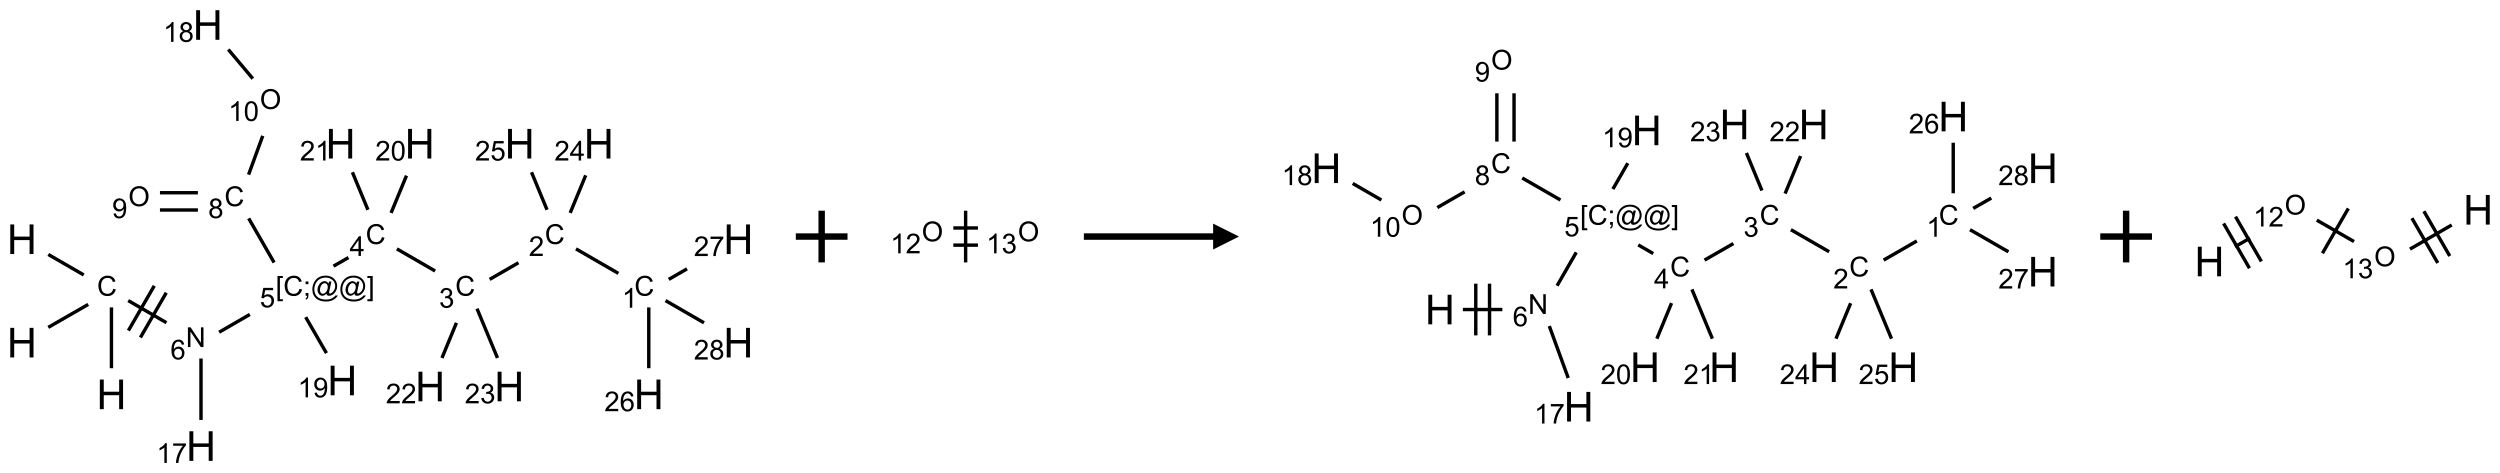 <?xml version="1.0" encoding="UTF-8"?>
<svg xmlns="http://www.w3.org/2000/svg" xmlns:xlink="http://www.w3.org/1999/xlink" width="967" height="183" viewBox="0 0 967 183">
<defs>
<g>
<g id="glyph-0-0">
<path d="M 2 0 L 2 -10 L 10 -10 L 10 0 Z M 2.25 -0.25 L 9.75 -0.25 L 9.75 -9.75 L 2.25 -9.75 Z M 2.25 -0.25 "/>
</g>
<g id="glyph-0-1">
<path d="M 1.281 0 L 1.281 -11.453 L 2.797 -11.453 L 2.797 -6.75 L 8.75 -6.75 L 8.75 -11.453 L 10.266 -11.453 L 10.266 0 L 8.75 0 L 8.75 -5.398 L 2.797 -5.398 L 2.797 0 Z M 1.281 0 "/>
</g>
<g id="glyph-1-0">
<path d="M 1.332 0 L 1.332 -6.668 L 6.668 -6.668 L 6.668 0 Z M 1.5 -0.168 L 6.5 -0.168 L 6.5 -6.5 L 1.5 -6.5 Z M 1.5 -0.168 "/>
</g>
<g id="glyph-1-1">
<path d="M 6.27 -2.676 L 7.281 -2.422 C 7.07 -1.594 6.688 -0.961 6.137 -0.523 C 5.586 -0.086 4.914 0.129 4.121 0.129 C 3.297 0.129 2.629 -0.039 2.113 -0.371 C 1.598 -0.707 1.203 -1.191 0.934 -1.828 C 0.664 -2.465 0.531 -3.145 0.531 -3.875 C 0.531 -4.672 0.684 -5.363 0.988 -5.957 C 1.293 -6.547 1.723 -6.996 2.285 -7.305 C 2.844 -7.613 3.461 -7.766 4.137 -7.766 C 4.898 -7.766 5.543 -7.57 6.062 -7.184 C 6.582 -6.793 6.945 -6.246 7.152 -5.543 L 6.156 -5.309 C 5.98 -5.863 5.723 -6.266 5.387 -6.52 C 5.051 -6.773 4.625 -6.902 4.113 -6.902 C 3.527 -6.902 3.039 -6.762 2.645 -6.48 C 2.25 -6.199 1.973 -5.82 1.812 -5.348 C 1.652 -4.871 1.574 -4.383 1.574 -3.879 C 1.574 -3.23 1.668 -2.664 1.855 -2.18 C 2.047 -1.695 2.34 -1.332 2.738 -1.094 C 3.137 -0.855 3.57 -0.734 4.035 -0.734 C 4.602 -0.734 5.082 -0.898 5.473 -1.223 C 5.867 -1.551 6.133 -2.035 6.27 -2.676 Z M 6.27 -2.676 "/>
</g>
<g id="glyph-1-2">
<path d="M 0.812 0 L 0.812 -7.637 L 1.848 -7.637 L 5.859 -1.641 L 5.859 -7.637 L 6.828 -7.637 L 6.828 0 L 5.793 0 L 1.781 -6 L 1.781 0 Z M 0.812 0 "/>
</g>
<g id="glyph-1-3">
<path d="M 5.309 -5.766 L 4.375 -5.691 C 4.293 -6.059 4.172 -6.328 4.02 -6.496 C 3.766 -6.762 3.453 -6.895 3.082 -6.895 C 2.785 -6.895 2.523 -6.812 2.297 -6.645 C 2 -6.43 1.77 -6.117 1.598 -5.703 C 1.43 -5.289 1.34 -4.703 1.332 -3.938 C 1.559 -4.281 1.836 -4.535 2.16 -4.703 C 2.488 -4.871 2.828 -4.953 3.188 -4.953 C 3.812 -4.953 4.344 -4.723 4.785 -4.262 C 5.223 -3.801 5.441 -3.207 5.441 -2.48 C 5.441 -2 5.34 -1.555 5.133 -1.145 C 4.926 -0.73 4.641 -0.418 4.281 -0.199 C 3.922 0.02 3.512 0.129 3.051 0.129 C 2.27 0.129 1.633 -0.156 1.141 -0.73 C 0.648 -1.305 0.402 -2.254 0.402 -3.574 C 0.402 -5.051 0.672 -6.121 1.219 -6.793 C 1.695 -7.375 2.336 -7.668 3.141 -7.668 C 3.742 -7.668 4.234 -7.5 4.617 -7.16 C 5 -6.824 5.23 -6.359 5.309 -5.766 Z M 1.48 -2.473 C 1.48 -2.152 1.547 -1.844 1.684 -1.547 C 1.82 -1.25 2.016 -1.027 2.262 -0.871 C 2.508 -0.719 2.766 -0.641 3.035 -0.641 C 3.434 -0.641 3.773 -0.801 4.059 -1.121 C 4.344 -1.441 4.484 -1.875 4.484 -2.422 C 4.484 -2.949 4.344 -3.367 4.062 -3.668 C 3.781 -3.973 3.426 -4.125 3 -4.125 C 2.578 -4.125 2.219 -3.973 1.922 -3.668 C 1.625 -3.363 1.48 -2.969 1.48 -2.473 Z M 1.48 -2.473 "/>
</g>
<g id="glyph-1-4">
<path d="M 0.723 2.121 L 0.723 -7.637 L 2.793 -7.637 L 2.793 -6.859 L 1.66 -6.859 L 1.66 1.344 L 2.793 1.344 L 2.793 2.121 Z M 0.723 2.121 "/>
</g>
<g id="glyph-1-5">
<path d="M 0.949 -4.465 L 0.949 -5.531 L 2.016 -5.531 L 2.016 -4.465 Z M 0.949 0 L 0.949 -1.066 L 2.016 -1.066 L 2.016 0 C 2.016 0.391 1.945 0.711 1.809 0.949 C 1.668 1.191 1.449 1.379 1.145 1.512 L 0.887 1.109 C 1.082 1.023 1.23 0.895 1.324 0.727 C 1.418 0.559 1.469 0.316 1.48 0 Z M 0.949 0 "/>
</g>
<g id="glyph-1-6">
<path d="M 6.047 -0.848 C 5.82 -0.59 5.57 -0.379 5.289 -0.223 C 5.008 -0.062 4.73 0.016 4.449 0.016 C 4.141 0.016 3.84 -0.074 3.547 -0.254 C 3.254 -0.434 3.02 -0.715 2.836 -1.09 C 2.652 -1.465 2.562 -1.875 2.562 -2.324 C 2.562 -2.875 2.703 -3.43 2.988 -3.98 C 3.27 -4.535 3.621 -4.953 4.043 -5.23 C 4.461 -5.508 4.871 -5.645 5.266 -5.645 C 5.566 -5.645 5.855 -5.566 6.129 -5.41 C 6.402 -5.25 6.641 -5.012 6.84 -4.688 L 7.016 -5.496 L 7.949 -5.496 L 7.199 -2 C 7.094 -1.516 7.043 -1.246 7.043 -1.191 C 7.043 -1.098 7.078 -1.02 7.148 -0.949 C 7.219 -0.883 7.305 -0.848 7.406 -0.848 C 7.59 -0.848 7.832 -0.953 8.129 -1.168 C 8.527 -1.445 8.84 -1.816 9.07 -2.285 C 9.301 -2.75 9.418 -3.234 9.418 -3.73 C 9.418 -4.309 9.27 -4.852 8.973 -5.355 C 8.676 -5.859 8.23 -6.262 7.645 -6.562 C 7.055 -6.863 6.406 -7.016 5.691 -7.016 C 4.879 -7.016 4.137 -6.824 3.465 -6.445 C 2.793 -6.066 2.273 -5.52 1.902 -4.809 C 1.535 -4.098 1.348 -3.34 1.348 -2.527 C 1.348 -1.676 1.535 -0.941 1.902 -0.328 C 2.273 0.285 2.809 0.742 3.508 1.035 C 4.207 1.328 4.984 1.473 5.832 1.473 C 6.742 1.473 7.504 1.32 8.121 1.016 C 8.734 0.711 9.195 0.34 9.5 -0.098 L 10.441 -0.098 C 10.266 0.266 9.961 0.637 9.531 1.016 C 9.102 1.395 8.59 1.695 7.996 1.914 C 7.402 2.133 6.688 2.246 5.848 2.246 C 5.078 2.246 4.367 2.145 3.715 1.949 C 3.066 1.75 2.512 1.453 2.051 1.055 C 1.594 0.656 1.25 0.199 1.016 -0.316 C 0.723 -0.973 0.578 -1.684 0.578 -2.441 C 0.578 -3.289 0.75 -4.098 1.098 -4.863 C 1.523 -5.805 2.125 -6.527 2.902 -7.027 C 3.684 -7.527 4.629 -7.777 5.738 -7.777 C 6.602 -7.777 7.375 -7.602 8.059 -7.246 C 8.746 -6.895 9.285 -6.371 9.684 -5.672 C 10.02 -5.07 10.188 -4.418 10.188 -3.715 C 10.188 -2.707 9.832 -1.812 9.125 -1.031 C 8.492 -0.328 7.801 0.02 7.051 0.02 C 6.812 0.02 6.617 -0.016 6.473 -0.09 C 6.324 -0.16 6.215 -0.266 6.145 -0.402 C 6.102 -0.488 6.066 -0.637 6.047 -0.848 Z M 3.527 -2.262 C 3.527 -1.785 3.641 -1.414 3.863 -1.152 C 4.09 -0.887 4.348 -0.754 4.641 -0.754 C 4.836 -0.754 5.039 -0.812 5.254 -0.93 C 5.469 -1.047 5.676 -1.219 5.871 -1.449 C 6.066 -1.676 6.23 -1.969 6.355 -2.32 C 6.48 -2.672 6.543 -3.027 6.543 -3.379 C 6.543 -3.852 6.426 -4.219 6.191 -4.48 C 5.957 -4.738 5.672 -4.871 5.332 -4.871 C 5.109 -4.871 4.902 -4.812 4.707 -4.699 C 4.512 -4.586 4.32 -4.406 4.137 -4.156 C 3.953 -3.906 3.805 -3.602 3.691 -3.246 C 3.582 -2.887 3.527 -2.559 3.527 -2.262 Z M 3.527 -2.262 "/>
</g>
<g id="glyph-1-7">
<path d="M 2.27 2.121 L 0.203 2.121 L 0.203 1.344 L 1.332 1.344 L 1.332 -6.859 L 0.203 -6.859 L 0.203 -7.637 L 2.27 -7.637 Z M 2.27 2.121 "/>
</g>
<g id="glyph-1-8">
<path d="M 0.441 -2 L 1.426 -2.082 C 1.5 -1.605 1.668 -1.242 1.934 -1.004 C 2.199 -0.762 2.52 -0.641 2.895 -0.641 C 3.348 -0.641 3.73 -0.812 4.043 -1.152 C 4.355 -1.492 4.512 -1.941 4.512 -2.504 C 4.512 -3.039 4.359 -3.461 4.059 -3.77 C 3.758 -4.078 3.367 -4.234 2.879 -4.234 C 2.578 -4.234 2.305 -4.164 2.062 -4.027 C 1.82 -3.891 1.629 -3.715 1.488 -3.496 L 0.609 -3.609 L 1.348 -7.531 L 5.145 -7.531 L 5.145 -6.637 L 2.098 -6.637 L 1.688 -4.582 C 2.145 -4.902 2.625 -5.062 3.129 -5.062 C 3.797 -5.062 4.359 -4.832 4.816 -4.371 C 5.277 -3.91 5.504 -3.312 5.504 -2.59 C 5.504 -1.898 5.305 -1.301 4.902 -0.797 C 4.41 -0.18 3.742 0.129 2.895 0.129 C 2.199 0.129 1.633 -0.062 1.195 -0.453 C 0.758 -0.844 0.504 -1.359 0.441 -2 Z M 0.441 -2 "/>
</g>
<g id="glyph-1-9">
<path d="M 3.449 0 L 3.449 -1.828 L 0.137 -1.828 L 0.137 -2.688 L 3.621 -7.637 L 4.387 -7.637 L 4.387 -2.688 L 5.418 -2.688 L 5.418 -1.828 L 4.387 -1.828 L 4.387 0 Z M 3.449 -2.688 L 3.449 -6.129 L 1.059 -2.688 Z M 3.449 -2.688 "/>
</g>
<g id="glyph-1-10">
<path d="M 0.449 -2.016 L 1.387 -2.141 C 1.492 -1.609 1.676 -1.227 1.934 -0.992 C 2.191 -0.758 2.508 -0.641 2.879 -0.641 C 3.32 -0.641 3.695 -0.793 3.996 -1.098 C 4.301 -1.402 4.453 -1.781 4.453 -2.234 C 4.453 -2.664 4.312 -3.02 4.031 -3.301 C 3.75 -3.578 3.391 -3.719 2.957 -3.719 C 2.781 -3.719 2.562 -3.684 2.297 -3.613 L 2.402 -4.438 C 2.465 -4.43 2.516 -4.426 2.551 -4.426 C 2.949 -4.426 3.312 -4.531 3.629 -4.738 C 3.949 -4.949 4.109 -5.27 4.109 -5.703 C 4.109 -6.047 3.992 -6.332 3.762 -6.559 C 3.527 -6.785 3.227 -6.895 2.859 -6.895 C 2.496 -6.895 2.191 -6.781 1.949 -6.551 C 1.707 -6.324 1.547 -5.98 1.48 -5.52 L 0.543 -5.688 C 0.656 -6.316 0.918 -6.805 1.324 -7.148 C 1.73 -7.492 2.234 -7.668 2.84 -7.668 C 3.254 -7.668 3.641 -7.578 3.988 -7.398 C 4.34 -7.219 4.609 -6.977 4.793 -6.668 C 4.98 -6.359 5.074 -6.031 5.074 -5.684 C 5.074 -5.352 4.984 -5.051 4.809 -4.781 C 4.629 -4.512 4.367 -4.297 4.02 -4.137 C 4.473 -4.031 4.824 -3.816 5.074 -3.488 C 5.324 -3.16 5.449 -2.75 5.449 -2.254 C 5.449 -1.59 5.203 -1.023 4.719 -0.559 C 4.234 -0.098 3.617 0.137 2.875 0.137 C 2.203 0.137 1.648 -0.062 1.207 -0.465 C 0.762 -0.863 0.512 -1.379 0.449 -2.016 Z M 0.449 -2.016 "/>
</g>
<g id="glyph-1-11">
<path d="M 5.371 -0.902 L 5.371 0 L 0.324 0 C 0.316 -0.227 0.352 -0.441 0.434 -0.652 C 0.562 -0.996 0.766 -1.332 1.051 -1.668 C 1.332 -2 1.742 -2.387 2.277 -2.824 C 3.105 -3.504 3.668 -4.043 3.957 -4.441 C 4.25 -4.84 4.395 -5.215 4.395 -5.566 C 4.395 -5.938 4.262 -6.254 3.996 -6.508 C 3.73 -6.762 3.387 -6.891 2.957 -6.891 C 2.508 -6.891 2.145 -6.754 1.875 -6.484 C 1.605 -6.215 1.469 -5.84 1.465 -5.359 L 0.5 -5.457 C 0.566 -6.176 0.812 -6.727 1.246 -7.102 C 1.676 -7.477 2.254 -7.668 2.98 -7.668 C 3.711 -7.668 4.293 -7.465 4.719 -7.059 C 5.145 -6.652 5.359 -6.148 5.359 -5.547 C 5.359 -5.242 5.297 -4.941 5.172 -4.645 C 5.047 -4.352 4.84 -4.039 4.551 -3.715 C 4.262 -3.387 3.777 -2.938 3.105 -2.371 C 2.543 -1.898 2.18 -1.578 2.02 -1.41 C 1.859 -1.242 1.73 -1.07 1.625 -0.902 Z M 5.371 -0.902 "/>
</g>
<g id="glyph-1-12">
<path d="M 3.973 0 L 3.035 0 L 3.035 -5.973 C 2.809 -5.758 2.516 -5.543 2.148 -5.328 C 1.781 -5.113 1.453 -4.953 1.16 -4.844 L 1.16 -5.75 C 1.684 -5.996 2.145 -6.297 2.535 -6.645 C 2.93 -6.996 3.207 -7.336 3.371 -7.668 L 3.973 -7.668 Z M 3.973 0 "/>
</g>
<g id="glyph-1-13">
<path d="M 0.504 -6.637 L 0.504 -7.535 L 5.449 -7.535 L 5.449 -6.809 C 4.961 -6.289 4.48 -5.602 4.004 -4.746 C 3.527 -3.887 3.156 -3.004 2.895 -2.098 C 2.707 -1.461 2.59 -0.762 2.535 0 L 1.574 0 C 1.582 -0.602 1.703 -1.328 1.926 -2.176 C 2.152 -3.027 2.477 -3.848 2.898 -4.637 C 3.32 -5.426 3.77 -6.094 4.246 -6.637 Z M 0.504 -6.637 "/>
</g>
<g id="glyph-1-14">
<path d="M 1.887 -4.141 C 1.496 -4.281 1.207 -4.484 1.02 -4.75 C 0.832 -5.016 0.738 -5.328 0.738 -5.699 C 0.738 -6.254 0.938 -6.719 1.34 -7.098 C 1.738 -7.477 2.27 -7.668 2.934 -7.668 C 3.598 -7.668 4.137 -7.473 4.543 -7.086 C 4.949 -6.699 5.152 -6.227 5.152 -5.672 C 5.152 -5.316 5.059 -5.008 4.871 -4.746 C 4.688 -4.484 4.406 -4.281 4.027 -4.141 C 4.496 -3.988 4.852 -3.742 5.098 -3.402 C 5.34 -3.062 5.465 -2.656 5.465 -2.184 C 5.465 -1.531 5.234 -0.98 4.77 -0.535 C 4.309 -0.09 3.703 0.129 2.949 0.129 C 2.195 0.129 1.586 -0.094 1.125 -0.539 C 0.664 -0.984 0.434 -1.543 0.434 -2.207 C 0.434 -2.703 0.559 -3.121 0.809 -3.457 C 1.062 -3.793 1.422 -4.02 1.887 -4.141 Z M 1.699 -5.73 C 1.699 -5.367 1.812 -5.074 2.047 -4.844 C 2.281 -4.613 2.582 -4.5 2.953 -4.5 C 3.312 -4.5 3.609 -4.613 3.84 -4.84 C 4.07 -5.066 4.188 -5.348 4.188 -5.676 C 4.188 -6.02 4.07 -6.309 3.832 -6.543 C 3.594 -6.777 3.297 -6.895 2.941 -6.895 C 2.586 -6.895 2.289 -6.781 2.051 -6.551 C 1.816 -6.324 1.699 -6.047 1.699 -5.73 Z M 1.395 -2.203 C 1.395 -1.938 1.461 -1.676 1.586 -1.426 C 1.711 -1.176 1.902 -0.984 2.152 -0.848 C 2.402 -0.711 2.672 -0.641 2.957 -0.641 C 3.406 -0.641 3.777 -0.785 4.066 -1.074 C 4.359 -1.363 4.504 -1.727 4.504 -2.172 C 4.504 -2.625 4.355 -2.996 4.055 -3.293 C 3.754 -3.586 3.379 -3.734 2.926 -3.734 C 2.484 -3.734 2.121 -3.59 1.832 -3.297 C 1.543 -3.004 1.395 -2.641 1.395 -2.203 Z M 1.395 -2.203 "/>
</g>
<g id="glyph-1-15">
<path d="M 0.441 -3.766 C 0.441 -4.668 0.535 -5.395 0.723 -5.945 C 0.906 -6.496 1.184 -6.922 1.551 -7.219 C 1.918 -7.516 2.375 -7.668 2.934 -7.668 C 3.344 -7.668 3.703 -7.586 4.012 -7.418 C 4.32 -7.254 4.574 -7.016 4.777 -6.707 C 4.977 -6.395 5.137 -6.016 5.25 -5.57 C 5.363 -5.125 5.422 -4.523 5.422 -3.766 C 5.422 -2.871 5.328 -2.148 5.145 -1.598 C 4.961 -1.047 4.688 -0.621 4.32 -0.32 C 3.953 -0.02 3.492 0.129 2.934 0.129 C 2.195 0.129 1.617 -0.133 1.199 -0.66 C 0.695 -1.297 0.441 -2.332 0.441 -3.766 Z M 1.406 -3.766 C 1.406 -2.512 1.555 -1.68 1.848 -1.262 C 2.141 -0.848 2.5 -0.641 2.934 -0.641 C 3.363 -0.641 3.727 -0.848 4.02 -1.266 C 4.312 -1.684 4.457 -2.516 4.457 -3.766 C 4.457 -5.023 4.312 -5.859 4.02 -6.27 C 3.727 -6.684 3.359 -6.891 2.922 -6.891 C 2.492 -6.891 2.148 -6.707 1.891 -6.344 C 1.566 -5.879 1.406 -5.02 1.406 -3.766 Z M 1.406 -3.766 "/>
</g>
<g id="glyph-1-16">
<path d="M 0.516 -3.719 C 0.516 -4.984 0.855 -5.977 1.535 -6.695 C 2.215 -7.414 3.094 -7.77 4.172 -7.77 C 4.875 -7.77 5.512 -7.602 6.078 -7.266 C 6.645 -6.93 7.074 -6.461 7.371 -5.855 C 7.668 -5.254 7.816 -4.57 7.816 -3.809 C 7.816 -3.035 7.66 -2.34 7.348 -1.73 C 7.035 -1.117 6.594 -0.656 6.02 -0.34 C 5.449 -0.027 4.828 0.129 4.168 0.129 C 3.449 0.129 2.805 -0.043 2.238 -0.391 C 1.672 -0.738 1.246 -1.211 0.953 -1.812 C 0.66 -2.414 0.516 -3.047 0.516 -3.719 Z M 1.559 -3.703 C 1.559 -2.781 1.805 -2.059 2.301 -1.527 C 2.793 -1 3.414 -0.734 4.16 -0.734 C 4.922 -0.734 5.547 -1 6.039 -1.535 C 6.531 -2.07 6.777 -2.828 6.777 -3.812 C 6.777 -4.434 6.672 -4.977 6.461 -5.441 C 6.25 -5.902 5.945 -6.262 5.539 -6.52 C 5.133 -6.773 4.68 -6.902 4.176 -6.902 C 3.461 -6.902 2.848 -6.656 2.332 -6.164 C 1.816 -5.672 1.559 -4.852 1.559 -3.703 Z M 1.559 -3.703 "/>
</g>
<g id="glyph-1-17">
<path d="M 0.582 -1.766 L 1.484 -1.848 C 1.562 -1.426 1.707 -1.117 1.922 -0.926 C 2.137 -0.734 2.414 -0.641 2.75 -0.641 C 3.039 -0.641 3.289 -0.707 3.508 -0.84 C 3.727 -0.973 3.902 -1.148 4.043 -1.367 C 4.18 -1.586 4.297 -1.887 4.391 -2.262 C 4.484 -2.637 4.531 -3.016 4.531 -3.406 C 4.531 -3.449 4.531 -3.512 4.527 -3.594 C 4.34 -3.297 4.082 -3.055 3.758 -2.867 C 3.434 -2.68 3.082 -2.59 2.703 -2.59 C 2.07 -2.59 1.535 -2.816 1.098 -3.277 C 0.66 -3.734 0.441 -4.34 0.441 -5.09 C 0.441 -5.863 0.672 -6.484 1.129 -6.957 C 1.586 -7.43 2.156 -7.668 2.844 -7.668 C 3.34 -7.668 3.793 -7.531 4.207 -7.266 C 4.617 -7 4.93 -6.617 5.145 -6.121 C 5.355 -5.629 5.465 -4.91 5.465 -3.973 C 5.465 -2.996 5.359 -2.223 5.145 -1.645 C 4.934 -1.066 4.617 -0.625 4.199 -0.324 C 3.781 -0.02 3.293 0.129 2.73 0.129 C 2.133 0.129 1.645 -0.035 1.266 -0.367 C 0.887 -0.699 0.66 -1.164 0.582 -1.766 Z M 4.422 -5.137 C 4.422 -5.676 4.277 -6.102 3.992 -6.418 C 3.707 -6.734 3.359 -6.891 2.957 -6.891 C 2.543 -6.891 2.18 -6.719 1.871 -6.379 C 1.562 -6.039 1.406 -5.598 1.406 -5.059 C 1.406 -4.57 1.555 -4.176 1.848 -3.871 C 2.141 -3.566 2.5 -3.418 2.934 -3.418 C 3.367 -3.418 3.723 -3.57 4.004 -3.871 C 4.281 -4.176 4.422 -4.598 4.422 -5.137 Z M 4.422 -5.137 "/>
</g>
</g>
</defs>
<path fill="none" stroke-width="0.033" stroke-linecap="butt" stroke-linejoin="miter" stroke="rgb(0%, 0%, 0%)" stroke-opacity="1" stroke-miterlimit="10" d="M 0.866 3.319 L 0.866 2.731 " transform="matrix(40, 0, 0, 40, 8.469, 9.668)"/>
<path fill="none" stroke-width="0.033" stroke-linecap="butt" stroke-linejoin="miter" stroke="rgb(0%, 0%, 0%)" stroke-opacity="1" stroke-miterlimit="10" d="M 0.598 2.417 L 0.255 2.219 " transform="matrix(40, 0, 0, 40, 8.469, 9.668)"/>
<path fill="none" stroke-width="0.033" stroke-linecap="butt" stroke-linejoin="miter" stroke="rgb(0%, 0%, 0%)" stroke-opacity="1" stroke-miterlimit="10" d="M 0.641 2.702 L 0.255 2.924 " transform="matrix(40, 0, 0, 40, 8.469, 9.668)"/>
<path fill="none" stroke-width="0.033" stroke-linecap="butt" stroke-linejoin="miter" stroke="rgb(0%, 0%, 0%)" stroke-opacity="1" stroke-miterlimit="10" d="M 1.028 2.665 L 1.398 2.879 " transform="matrix(40, 0, 0, 40, 8.469, 9.668)"/>
<path fill="none" stroke-width="0.033" stroke-linecap="butt" stroke-linejoin="miter" stroke="rgb(0%, 0%, 0%)" stroke-opacity="1" stroke-miterlimit="10" d="M 1.146 3.022 L 1.396 2.589 " transform="matrix(40, 0, 0, 40, 8.469, 9.668)"/>
<path fill="none" stroke-width="0.033" stroke-linecap="butt" stroke-linejoin="miter" stroke="rgb(0%, 0%, 0%)" stroke-opacity="1" stroke-miterlimit="10" d="M 1.03 2.955 L 1.28 2.522 " transform="matrix(40, 0, 0, 40, 8.469, 9.668)"/>
<path fill="none" stroke-width="0.033" stroke-linecap="butt" stroke-linejoin="miter" stroke="rgb(0%, 0%, 0%)" stroke-opacity="1" stroke-miterlimit="10" d="M 1.907 2.971 L 2.204 2.799 " transform="matrix(40, 0, 0, 40, 8.469, 9.668)"/>
<path fill="none" stroke-width="0.033" stroke-linecap="butt" stroke-linejoin="miter" stroke="rgb(0%, 0%, 0%)" stroke-opacity="1" stroke-miterlimit="10" d="M 3.013 2.332 L 3.158 2.249 " transform="matrix(40, 0, 0, 40, 8.469, 9.668)"/>
<path fill="none" stroke-width="0.033" stroke-linecap="butt" stroke-linejoin="miter" stroke="rgb(0%, 0%, 0%)" stroke-opacity="1" stroke-miterlimit="10" d="M 3.626 2.165 L 3.996 2.379 " transform="matrix(40, 0, 0, 40, 8.469, 9.668)"/>
<path fill="none" stroke-width="0.033" stroke-linecap="butt" stroke-linejoin="miter" stroke="rgb(0%, 0%, 0%)" stroke-opacity="1" stroke-miterlimit="10" d="M 4.523 2.46 L 4.802 2.299 " transform="matrix(40, 0, 0, 40, 8.469, 9.668)"/>
<path fill="none" stroke-width="0.033" stroke-linecap="butt" stroke-linejoin="miter" stroke="rgb(0%, 0%, 0%)" stroke-opacity="1" stroke-miterlimit="10" d="M 5.358 2.165 L 5.768 2.402 " transform="matrix(40, 0, 0, 40, 8.469, 9.668)"/>
<path fill="none" stroke-width="0.033" stroke-linecap="butt" stroke-linejoin="miter" stroke="rgb(0%, 0%, 0%)" stroke-opacity="1" stroke-miterlimit="10" d="M 6.062 2.731 L 6.062 3.319 " transform="matrix(40, 0, 0, 40, 8.469, 9.668)"/>
<path fill="none" stroke-width="0.033" stroke-linecap="butt" stroke-linejoin="miter" stroke="rgb(0%, 0%, 0%)" stroke-opacity="1" stroke-miterlimit="10" d="M 6.255 2.46 L 6.432 2.358 " transform="matrix(40, 0, 0, 40, 8.469, 9.668)"/>
<path fill="none" stroke-width="0.033" stroke-linecap="butt" stroke-linejoin="miter" stroke="rgb(0%, 0%, 0%)" stroke-opacity="1" stroke-miterlimit="10" d="M 6.224 2.665 L 6.596 2.88 " transform="matrix(40, 0, 0, 40, 8.469, 9.668)"/>
<path fill="none" stroke-width="0.033" stroke-linecap="butt" stroke-linejoin="miter" stroke="rgb(0%, 0%, 0%)" stroke-opacity="1" stroke-miterlimit="10" d="M 5.302 1.817 L 5.452 1.454 " transform="matrix(40, 0, 0, 40, 8.469, 9.668)"/>
<path fill="none" stroke-width="0.033" stroke-linecap="butt" stroke-linejoin="miter" stroke="rgb(0%, 0%, 0%)" stroke-opacity="1" stroke-miterlimit="10" d="M 5.078 1.787 L 4.928 1.424 " transform="matrix(40, 0, 0, 40, 8.469, 9.668)"/>
<path fill="none" stroke-width="0.033" stroke-linecap="butt" stroke-linejoin="miter" stroke="rgb(0%, 0%, 0%)" stroke-opacity="1" stroke-miterlimit="10" d="M 4.202 2.88 L 4.062 3.22 " transform="matrix(40, 0, 0, 40, 8.469, 9.668)"/>
<path fill="none" stroke-width="0.033" stroke-linecap="butt" stroke-linejoin="miter" stroke="rgb(0%, 0%, 0%)" stroke-opacity="1" stroke-miterlimit="10" d="M 4.401 2.743 L 4.599 3.22 " transform="matrix(40, 0, 0, 40, 8.469, 9.668)"/>
<path fill="none" stroke-width="0.033" stroke-linecap="butt" stroke-linejoin="miter" stroke="rgb(0%, 0%, 0%)" stroke-opacity="1" stroke-miterlimit="10" d="M 3.57 1.817 L 3.719 1.457 " transform="matrix(40, 0, 0, 40, 8.469, 9.668)"/>
<path fill="none" stroke-width="0.033" stroke-linecap="butt" stroke-linejoin="miter" stroke="rgb(0%, 0%, 0%)" stroke-opacity="1" stroke-miterlimit="10" d="M 3.346 1.787 L 3.196 1.424 " transform="matrix(40, 0, 0, 40, 8.469, 9.668)"/>
<path fill="none" stroke-width="0.033" stroke-linecap="butt" stroke-linejoin="miter" stroke="rgb(0%, 0%, 0%)" stroke-opacity="1" stroke-miterlimit="10" d="M 2.439 2.297 L 2.193 1.87 " transform="matrix(40, 0, 0, 40, 8.469, 9.668)"/>
<path fill="none" stroke-width="0.033" stroke-linecap="butt" stroke-linejoin="miter" stroke="rgb(0%, 0%, 0%)" stroke-opacity="1" stroke-miterlimit="10" d="M 1.702 1.622 L 1.335 1.622 " transform="matrix(40, 0, 0, 40, 8.469, 9.668)"/>
<path fill="none" stroke-width="0.033" stroke-linecap="butt" stroke-linejoin="miter" stroke="rgb(0%, 0%, 0%)" stroke-opacity="1" stroke-miterlimit="10" d="M 1.702 1.789 L 1.335 1.789 " transform="matrix(40, 0, 0, 40, 8.469, 9.668)"/>
<path fill="none" stroke-width="0.033" stroke-linecap="butt" stroke-linejoin="miter" stroke="rgb(0%, 0%, 0%)" stroke-opacity="1" stroke-miterlimit="10" d="M 2.192 1.447 L 2.329 1.072 " transform="matrix(40, 0, 0, 40, 8.469, 9.668)"/>
<path fill="none" stroke-width="0.033" stroke-linecap="butt" stroke-linejoin="miter" stroke="rgb(0%, 0%, 0%)" stroke-opacity="1" stroke-miterlimit="10" d="M 2.233 0.519 L 1.996 0.237 " transform="matrix(40, 0, 0, 40, 8.469, 9.668)"/>
<path fill="none" stroke-width="0.033" stroke-linecap="butt" stroke-linejoin="miter" stroke="rgb(0%, 0%, 0%)" stroke-opacity="1" stroke-miterlimit="10" d="M 2.744 2.825 L 2.945 3.173 " transform="matrix(40, 0, 0, 40, 8.469, 9.668)"/>
<path fill="none" stroke-width="0.033" stroke-linecap="butt" stroke-linejoin="miter" stroke="rgb(0%, 0%, 0%)" stroke-opacity="1" stroke-miterlimit="10" d="M 1.732 3.225 L 1.732 3.819 " transform="matrix(40, 0, 0, 40, 8.469, 9.668)"/>
<g fill="rgb(0%, 0%, 0%)" fill-opacity="1">
<use xlink:href="#glyph-0-1" x="37.336" y="158.266"/>
</g>
<g fill="rgb(0%, 0%, 0%)" fill-opacity="1">
<use xlink:href="#glyph-1-1" x="37.516" y="114.383"/>
</g>
<g fill="rgb(0%, 0%, 0%)" fill-opacity="1">
<use xlink:href="#glyph-0-1" x="2.695" y="98.266"/>
</g>
<g fill="rgb(0%, 0%, 0%)" fill-opacity="1">
<use xlink:href="#glyph-0-1" x="2.695" y="138.266"/>
</g>
<g fill="rgb(0%, 0%, 0%)" fill-opacity="1">
<use xlink:href="#glyph-1-2" x="71.875" y="134.25"/>
</g>
<g fill="rgb(0%, 0%, 0%)" fill-opacity="1">
<use xlink:href="#glyph-1-3" x="65.91" y="139.02"/>
</g>
<g fill="rgb(0%, 0%, 0%)" fill-opacity="1">
<use xlink:href="#glyph-1-4" x="106.605" y="114.391"/>
<use xlink:href="#glyph-1-1" x="109.569" y="114.391"/>
<use xlink:href="#glyph-1-5" x="117.272" y="114.391"/>
<use xlink:href="#glyph-1-6" x="120.236" y="114.391"/>
<use xlink:href="#glyph-1-6" x="131.064" y="114.391"/>
<use xlink:href="#glyph-1-7" x="141.892" y="114.391"/>
</g>
<g fill="rgb(0%, 0%, 0%)" fill-opacity="1">
<use xlink:href="#glyph-1-8" x="100.488" y="118.887"/>
</g>
<g fill="rgb(0%, 0%, 0%)" fill-opacity="1">
<use xlink:href="#glyph-1-1" x="141.441" y="94.383"/>
</g>
<g fill="rgb(0%, 0%, 0%)" fill-opacity="1">
<use xlink:href="#glyph-1-9" x="135.219" y="98.988"/>
</g>
<g fill="rgb(0%, 0%, 0%)" fill-opacity="1">
<use xlink:href="#glyph-1-1" x="176.082" y="114.383"/>
</g>
<g fill="rgb(0%, 0%, 0%)" fill-opacity="1">
<use xlink:href="#glyph-1-10" x="169.828" y="119.02"/>
</g>
<g fill="rgb(0%, 0%, 0%)" fill-opacity="1">
<use xlink:href="#glyph-1-1" x="210.723" y="94.383"/>
</g>
<g fill="rgb(0%, 0%, 0%)" fill-opacity="1">
<use xlink:href="#glyph-1-11" x="204.551" y="99.02"/>
</g>
<g fill="rgb(0%, 0%, 0%)" fill-opacity="1">
<use xlink:href="#glyph-1-1" x="245.363" y="114.383"/>
</g>
<g fill="rgb(0%, 0%, 0%)" fill-opacity="1">
<use xlink:href="#glyph-1-12" x="240.586" y="119.02"/>
</g>
<g fill="rgb(0%, 0%, 0%)" fill-opacity="1">
<use xlink:href="#glyph-0-1" x="245.184" y="158.266"/>
</g>
<g fill="rgb(0%, 0%, 0%)" fill-opacity="1">
<use xlink:href="#glyph-1-11" x="233.758" y="159.059"/>
<use xlink:href="#glyph-1-3" x="239.69" y="159.059"/>
</g>
<g fill="rgb(0%, 0%, 0%)" fill-opacity="1">
<use xlink:href="#glyph-0-1" x="279.824" y="98.266"/>
</g>
<g fill="rgb(0%, 0%, 0%)" fill-opacity="1">
<use xlink:href="#glyph-1-11" x="268.391" y="99.059"/>
<use xlink:href="#glyph-1-13" x="274.323" y="99.059"/>
</g>
<g fill="rgb(0%, 0%, 0%)" fill-opacity="1">
<use xlink:href="#glyph-0-1" x="279.824" y="138.266"/>
</g>
<g fill="rgb(0%, 0%, 0%)" fill-opacity="1">
<use xlink:href="#glyph-1-11" x="268.375" y="139.059"/>
<use xlink:href="#glyph-1-14" x="274.307" y="139.059"/>
</g>
<g fill="rgb(0%, 0%, 0%)" fill-opacity="1">
<use xlink:href="#glyph-0-1" x="225.852" y="61.312"/>
</g>
<g fill="rgb(0%, 0%, 0%)" fill-opacity="1">
<use xlink:href="#glyph-1-11" x="214.449" y="62.102"/>
<use xlink:href="#glyph-1-9" x="220.382" y="62.102"/>
</g>
<g fill="rgb(0%, 0%, 0%)" fill-opacity="1">
<use xlink:href="#glyph-0-1" x="195.234" y="61.312"/>
</g>
<g fill="rgb(0%, 0%, 0%)" fill-opacity="1">
<use xlink:href="#glyph-1-11" x="183.746" y="62.102"/>
<use xlink:href="#glyph-1-8" x="189.678" y="62.102"/>
</g>
<g fill="rgb(0%, 0%, 0%)" fill-opacity="1">
<use xlink:href="#glyph-0-1" x="160.594" y="155.223"/>
</g>
<g fill="rgb(0%, 0%, 0%)" fill-opacity="1">
<use xlink:href="#glyph-1-11" x="149.238" y="156.012"/>
<use xlink:href="#glyph-1-11" x="155.171" y="156.012"/>
</g>
<g fill="rgb(0%, 0%, 0%)" fill-opacity="1">
<use xlink:href="#glyph-0-1" x="191.207" y="155.223"/>
</g>
<g fill="rgb(0%, 0%, 0%)" fill-opacity="1">
<use xlink:href="#glyph-1-11" x="179.777" y="156.012"/>
<use xlink:href="#glyph-1-10" x="185.71" y="156.012"/>
</g>
<g fill="rgb(0%, 0%, 0%)" fill-opacity="1">
<use xlink:href="#glyph-0-1" x="156.566" y="61.312"/>
</g>
<g fill="rgb(0%, 0%, 0%)" fill-opacity="1">
<use xlink:href="#glyph-1-11" x="145.16" y="62.102"/>
<use xlink:href="#glyph-1-15" x="151.092" y="62.102"/>
</g>
<g fill="rgb(0%, 0%, 0%)" fill-opacity="1">
<use xlink:href="#glyph-0-1" x="125.953" y="61.312"/>
</g>
<g fill="rgb(0%, 0%, 0%)" fill-opacity="1">
<use xlink:href="#glyph-1-11" x="115.996" y="62.102"/>
<use xlink:href="#glyph-1-12" x="121.928" y="62.102"/>
</g>
<g fill="rgb(0%, 0%, 0%)" fill-opacity="1">
<use xlink:href="#glyph-1-1" x="86.801" y="79.742"/>
</g>
<g fill="rgb(0%, 0%, 0%)" fill-opacity="1">
<use xlink:href="#glyph-1-14" x="80.531" y="84.379"/>
</g>
<g fill="rgb(0%, 0%, 0%)" fill-opacity="1">
<use xlink:href="#glyph-1-16" x="49.637" y="79.746"/>
</g>
<g fill="rgb(0%, 0%, 0%)" fill-opacity="1">
<use xlink:href="#glyph-1-17" x="43.355" y="84.379"/>
</g>
<g fill="rgb(0%, 0%, 0%)" fill-opacity="1">
<use xlink:href="#glyph-1-16" x="100.496" y="42.16"/>
</g>
<g fill="rgb(0%, 0%, 0%)" fill-opacity="1">
<use xlink:href="#glyph-1-12" x="88.32" y="46.789"/>
<use xlink:href="#glyph-1-15" x="94.253" y="46.789"/>
</g>
<g fill="rgb(0%, 0%, 0%)" fill-opacity="1">
<use xlink:href="#glyph-0-1" x="74.59" y="15.395"/>
</g>
<g fill="rgb(0%, 0%, 0%)" fill-opacity="1">
<use xlink:href="#glyph-1-12" x="63.137" y="16.188"/>
<use xlink:href="#glyph-1-14" x="69.069" y="16.188"/>
</g>
<g fill="rgb(0%, 0%, 0%)" fill-opacity="1">
<use xlink:href="#glyph-0-1" x="126.621" y="152.906"/>
</g>
<g fill="rgb(0%, 0%, 0%)" fill-opacity="1">
<use xlink:href="#glyph-1-12" x="115.168" y="153.699"/>
<use xlink:href="#glyph-1-17" x="121.1" y="153.699"/>
</g>
<g fill="rgb(0%, 0%, 0%)" fill-opacity="1">
<use xlink:href="#glyph-0-1" x="71.977" y="178.266"/>
</g>
<g fill="rgb(0%, 0%, 0%)" fill-opacity="1">
<use xlink:href="#glyph-1-12" x="60.543" y="179.059"/>
<use xlink:href="#glyph-1-13" x="66.475" y="179.059"/>
</g>
<path fill="none" stroke-width="0.062" stroke-linecap="butt" stroke-linejoin="miter" stroke="rgb(0%, 0%, 0%)" stroke-opacity="1" stroke-miterlimit="10" d="M -0 0 L 0.5 0 M 0.25 -0.25 L 0.25 0.25 " transform="matrix(40, 0, 0, 40, 307.82, 91.5)"/>
<path fill="none" stroke-width="0.033" stroke-linecap="butt" stroke-linejoin="miter" stroke="rgb(0%, 0%, 0%)" stroke-opacity="1" stroke-miterlimit="10" d="M 0.237 0.083 L 0.475 0.083 " transform="matrix(40, 0, 0, 40, 359.266, 91.5)"/>
<path fill="none" stroke-width="0.033" stroke-linecap="butt" stroke-linejoin="miter" stroke="rgb(0%, 0%, 0%)" stroke-opacity="1" stroke-miterlimit="10" d="M 0.237 -0.083 L 0.475 -0.083 " transform="matrix(40, 0, 0, 40, 359.266, 91.5)"/>
<path fill="none" stroke-width="0.033" stroke-linecap="butt" stroke-linejoin="miter" stroke="rgb(0%, 0%, 0%)" stroke-opacity="1" stroke-miterlimit="10" d="M 0.356 0.25 L 0.356 -0.25 " transform="matrix(40, 0, 0, 40, 359.266, 91.5)"/>
<g fill="rgb(0%, 0%, 0%)" fill-opacity="1">
<use xlink:href="#glyph-1-16" x="356.512" y="93.348"/>
</g>
<g fill="rgb(0%, 0%, 0%)" fill-opacity="1">
<use xlink:href="#glyph-1-12" x="344.391" y="97.98"/>
<use xlink:href="#glyph-1-11" x="350.323" y="97.98"/>
</g>
<g fill="rgb(0%, 0%, 0%)" fill-opacity="1">
<use xlink:href="#glyph-1-16" x="393.688" y="93.348"/>
</g>
<g fill="rgb(0%, 0%, 0%)" fill-opacity="1">
<use xlink:href="#glyph-1-12" x="381.488" y="97.98"/>
<use xlink:href="#glyph-1-10" x="387.421" y="97.98"/>
</g>
<path fill-rule="nonzero" fill="rgb(0%, 0%, 0%)" fill-opacity="1" d="M 419.238 92.75 L 469.238 92.75 L 469.238 96.5 L 479.238 91.5 L 469.238 86.5 L 469.238 90.25 L 419.238 90.25 "/>
<path fill="none" stroke-width="0.033" stroke-linecap="butt" stroke-linejoin="miter" stroke="rgb(0%, 0%, 0%)" stroke-opacity="1" stroke-miterlimit="10" d="M 1.32 2.366 L 1.702 2.366 " transform="matrix(40, 0, 0, 40, 513.031, 25.086)"/>
<path fill="none" stroke-width="0.033" stroke-linecap="butt" stroke-linejoin="miter" stroke="rgb(0%, 0%, 0%)" stroke-opacity="1" stroke-miterlimit="10" d="M 1.578 2.616 L 1.578 2.116 " transform="matrix(40, 0, 0, 40, 513.031, 25.086)"/>
<path fill="none" stroke-width="0.033" stroke-linecap="butt" stroke-linejoin="miter" stroke="rgb(0%, 0%, 0%)" stroke-opacity="1" stroke-miterlimit="10" d="M 1.445 2.616 L 1.445 2.116 " transform="matrix(40, 0, 0, 40, 513.031, 25.086)"/>
<path fill="none" stroke-width="0.033" stroke-linecap="butt" stroke-linejoin="miter" stroke="rgb(0%, 0%, 0%)" stroke-opacity="1" stroke-miterlimit="10" d="M 2.231 2.136 L 2.417 1.813 " transform="matrix(40, 0, 0, 40, 513.031, 25.086)"/>
<path fill="none" stroke-width="0.033" stroke-linecap="butt" stroke-linejoin="miter" stroke="rgb(0%, 0%, 0%)" stroke-opacity="1" stroke-miterlimit="10" d="M 3.016 1.741 L 3.161 1.825 " transform="matrix(40, 0, 0, 40, 513.031, 25.086)"/>
<path fill="none" stroke-width="0.033" stroke-linecap="butt" stroke-linejoin="miter" stroke="rgb(0%, 0%, 0%)" stroke-opacity="1" stroke-miterlimit="10" d="M 3.657 1.888 L 3.936 1.728 " transform="matrix(40, 0, 0, 40, 513.031, 25.086)"/>
<path fill="none" stroke-width="0.033" stroke-linecap="butt" stroke-linejoin="miter" stroke="rgb(0%, 0%, 0%)" stroke-opacity="1" stroke-miterlimit="10" d="M 4.492 1.594 L 4.862 1.807 " transform="matrix(40, 0, 0, 40, 513.031, 25.086)"/>
<path fill="none" stroke-width="0.033" stroke-linecap="butt" stroke-linejoin="miter" stroke="rgb(0%, 0%, 0%)" stroke-opacity="1" stroke-miterlimit="10" d="M 5.389 1.888 L 5.71 1.703 " transform="matrix(40, 0, 0, 40, 513.031, 25.086)"/>
<path fill="none" stroke-width="0.033" stroke-linecap="butt" stroke-linejoin="miter" stroke="rgb(0%, 0%, 0%)" stroke-opacity="1" stroke-miterlimit="10" d="M 6.062 1.242 L 6.062 0.753 " transform="matrix(40, 0, 0, 40, 513.031, 25.086)"/>
<path fill="none" stroke-width="0.033" stroke-linecap="butt" stroke-linejoin="miter" stroke="rgb(0%, 0%, 0%)" stroke-opacity="1" stroke-miterlimit="10" d="M 6.224 1.594 L 6.596 1.808 " transform="matrix(40, 0, 0, 40, 513.031, 25.086)"/>
<path fill="none" stroke-width="0.033" stroke-linecap="butt" stroke-linejoin="miter" stroke="rgb(0%, 0%, 0%)" stroke-opacity="1" stroke-miterlimit="10" d="M 6.255 1.388 L 6.43 1.288 " transform="matrix(40, 0, 0, 40, 513.031, 25.086)"/>
<path fill="none" stroke-width="0.033" stroke-linecap="butt" stroke-linejoin="miter" stroke="rgb(0%, 0%, 0%)" stroke-opacity="1" stroke-miterlimit="10" d="M 5.07 2.305 L 4.928 2.648 " transform="matrix(40, 0, 0, 40, 513.031, 25.086)"/>
<path fill="none" stroke-width="0.033" stroke-linecap="butt" stroke-linejoin="miter" stroke="rgb(0%, 0%, 0%)" stroke-opacity="1" stroke-miterlimit="10" d="M 5.267 2.171 L 5.465 2.648 " transform="matrix(40, 0, 0, 40, 513.031, 25.086)"/>
<path fill="none" stroke-width="0.033" stroke-linecap="butt" stroke-linejoin="miter" stroke="rgb(0%, 0%, 0%)" stroke-opacity="1" stroke-miterlimit="10" d="M 4.436 1.245 L 4.586 0.882 " transform="matrix(40, 0, 0, 40, 513.031, 25.086)"/>
<path fill="none" stroke-width="0.033" stroke-linecap="butt" stroke-linejoin="miter" stroke="rgb(0%, 0%, 0%)" stroke-opacity="1" stroke-miterlimit="10" d="M 4.212 1.215 L 4.062 0.852 " transform="matrix(40, 0, 0, 40, 513.031, 25.086)"/>
<path fill="none" stroke-width="0.033" stroke-linecap="butt" stroke-linejoin="miter" stroke="rgb(0%, 0%, 0%)" stroke-opacity="1" stroke-miterlimit="10" d="M 3.338 2.304 L 3.196 2.648 " transform="matrix(40, 0, 0, 40, 513.031, 25.086)"/>
<path fill="none" stroke-width="0.033" stroke-linecap="butt" stroke-linejoin="miter" stroke="rgb(0%, 0%, 0%)" stroke-opacity="1" stroke-miterlimit="10" d="M 3.535 2.171 L 3.733 2.648 " transform="matrix(40, 0, 0, 40, 513.031, 25.086)"/>
<path fill="none" stroke-width="0.033" stroke-linecap="butt" stroke-linejoin="miter" stroke="rgb(0%, 0%, 0%)" stroke-opacity="1" stroke-miterlimit="10" d="M 2.264 1.307 L 1.894 1.094 " transform="matrix(40, 0, 0, 40, 513.031, 25.086)"/>
<path fill="none" stroke-width="0.033" stroke-linecap="butt" stroke-linejoin="miter" stroke="rgb(0%, 0%, 0%)" stroke-opacity="1" stroke-miterlimit="10" d="M 1.815 0.742 L 1.815 0.275 " transform="matrix(40, 0, 0, 40, 513.031, 25.086)"/>
<path fill="none" stroke-width="0.033" stroke-linecap="butt" stroke-linejoin="miter" stroke="rgb(0%, 0%, 0%)" stroke-opacity="1" stroke-miterlimit="10" d="M 1.649 0.742 L 1.649 0.275 " transform="matrix(40, 0, 0, 40, 513.031, 25.086)"/>
<path fill="none" stroke-width="0.033" stroke-linecap="butt" stroke-linejoin="miter" stroke="rgb(0%, 0%, 0%)" stroke-opacity="1" stroke-miterlimit="10" d="M 1.337 1.228 L 1.073 1.38 " transform="matrix(40, 0, 0, 40, 513.031, 25.086)"/>
<path fill="none" stroke-width="0.033" stroke-linecap="butt" stroke-linejoin="miter" stroke="rgb(0%, 0%, 0%)" stroke-opacity="1" stroke-miterlimit="10" d="M 0.532 1.307 L 0.255 1.147 " transform="matrix(40, 0, 0, 40, 513.031, 25.086)"/>
<path fill="none" stroke-width="0.033" stroke-linecap="butt" stroke-linejoin="miter" stroke="rgb(0%, 0%, 0%)" stroke-opacity="1" stroke-miterlimit="10" d="M 2.771 1.201 L 2.915 0.951 " transform="matrix(40, 0, 0, 40, 513.031, 25.086)"/>
<path fill="none" stroke-width="0.033" stroke-linecap="butt" stroke-linejoin="miter" stroke="rgb(0%, 0%, 0%)" stroke-opacity="1" stroke-miterlimit="10" d="M 2.156 2.526 L 2.339 3.028 " transform="matrix(40, 0, 0, 40, 513.031, 25.086)"/>
<g fill="rgb(0%, 0%, 0%)" fill-opacity="1">
<use xlink:href="#glyph-0-1" x="551.184" y="125.453"/>
</g>
<g fill="rgb(0%, 0%, 0%)" fill-opacity="1">
<use xlink:href="#glyph-1-2" x="591.082" y="121.438"/>
</g>
<g fill="rgb(0%, 0%, 0%)" fill-opacity="1">
<use xlink:href="#glyph-1-3" x="585.117" y="126.207"/>
</g>
<g fill="rgb(0%, 0%, 0%)" fill-opacity="1">
<use xlink:href="#glyph-1-4" x="611.168" y="86.938"/>
<use xlink:href="#glyph-1-1" x="614.132" y="86.938"/>
<use xlink:href="#glyph-1-5" x="621.835" y="86.938"/>
<use xlink:href="#glyph-1-6" x="624.798" y="86.938"/>
<use xlink:href="#glyph-1-6" x="635.626" y="86.938"/>
<use xlink:href="#glyph-1-7" x="646.454" y="86.938"/>
</g>
<g fill="rgb(0%, 0%, 0%)" fill-opacity="1">
<use xlink:href="#glyph-1-8" x="605.051" y="91.434"/>
</g>
<g fill="rgb(0%, 0%, 0%)" fill-opacity="1">
<use xlink:href="#glyph-1-1" x="646.004" y="106.93"/>
</g>
<g fill="rgb(0%, 0%, 0%)" fill-opacity="1">
<use xlink:href="#glyph-1-9" x="639.781" y="111.535"/>
</g>
<g fill="rgb(0%, 0%, 0%)" fill-opacity="1">
<use xlink:href="#glyph-1-1" x="680.645" y="86.93"/>
</g>
<g fill="rgb(0%, 0%, 0%)" fill-opacity="1">
<use xlink:href="#glyph-1-10" x="674.391" y="91.566"/>
</g>
<g fill="rgb(0%, 0%, 0%)" fill-opacity="1">
<use xlink:href="#glyph-1-1" x="715.285" y="106.93"/>
</g>
<g fill="rgb(0%, 0%, 0%)" fill-opacity="1">
<use xlink:href="#glyph-1-11" x="709.113" y="111.566"/>
</g>
<g fill="rgb(0%, 0%, 0%)" fill-opacity="1">
<use xlink:href="#glyph-1-1" x="749.926" y="86.93"/>
</g>
<g fill="rgb(0%, 0%, 0%)" fill-opacity="1">
<use xlink:href="#glyph-1-12" x="745.148" y="91.566"/>
</g>
<g fill="rgb(0%, 0%, 0%)" fill-opacity="1">
<use xlink:href="#glyph-0-1" x="749.746" y="50.812"/>
</g>
<g fill="rgb(0%, 0%, 0%)" fill-opacity="1">
<use xlink:href="#glyph-1-11" x="738.32" y="51.605"/>
<use xlink:href="#glyph-1-3" x="744.253" y="51.605"/>
</g>
<g fill="rgb(0%, 0%, 0%)" fill-opacity="1">
<use xlink:href="#glyph-0-1" x="784.387" y="110.812"/>
</g>
<g fill="rgb(0%, 0%, 0%)" fill-opacity="1">
<use xlink:href="#glyph-1-11" x="772.953" y="111.605"/>
<use xlink:href="#glyph-1-13" x="778.885" y="111.605"/>
</g>
<g fill="rgb(0%, 0%, 0%)" fill-opacity="1">
<use xlink:href="#glyph-0-1" x="784.387" y="70.812"/>
</g>
<g fill="rgb(0%, 0%, 0%)" fill-opacity="1">
<use xlink:href="#glyph-1-11" x="772.938" y="71.605"/>
<use xlink:href="#glyph-1-14" x="778.87" y="71.605"/>
</g>
<g fill="rgb(0%, 0%, 0%)" fill-opacity="1">
<use xlink:href="#glyph-0-1" x="699.797" y="147.77"/>
</g>
<g fill="rgb(0%, 0%, 0%)" fill-opacity="1">
<use xlink:href="#glyph-1-11" x="688.398" y="148.562"/>
<use xlink:href="#glyph-1-9" x="694.331" y="148.562"/>
</g>
<g fill="rgb(0%, 0%, 0%)" fill-opacity="1">
<use xlink:href="#glyph-0-1" x="730.414" y="147.77"/>
</g>
<g fill="rgb(0%, 0%, 0%)" fill-opacity="1">
<use xlink:href="#glyph-1-11" x="718.922" y="148.562"/>
<use xlink:href="#glyph-1-8" x="724.854" y="148.562"/>
</g>
<g fill="rgb(0%, 0%, 0%)" fill-opacity="1">
<use xlink:href="#glyph-0-1" x="695.77" y="53.859"/>
</g>
<g fill="rgb(0%, 0%, 0%)" fill-opacity="1">
<use xlink:href="#glyph-1-11" x="684.418" y="54.652"/>
<use xlink:href="#glyph-1-11" x="690.35" y="54.652"/>
</g>
<g fill="rgb(0%, 0%, 0%)" fill-opacity="1">
<use xlink:href="#glyph-0-1" x="665.156" y="53.859"/>
</g>
<g fill="rgb(0%, 0%, 0%)" fill-opacity="1">
<use xlink:href="#glyph-1-11" x="653.723" y="54.652"/>
<use xlink:href="#glyph-1-10" x="659.655" y="54.652"/>
</g>
<g fill="rgb(0%, 0%, 0%)" fill-opacity="1">
<use xlink:href="#glyph-0-1" x="630.516" y="147.77"/>
</g>
<g fill="rgb(0%, 0%, 0%)" fill-opacity="1">
<use xlink:href="#glyph-1-11" x="619.109" y="148.562"/>
<use xlink:href="#glyph-1-15" x="625.042" y="148.562"/>
</g>
<g fill="rgb(0%, 0%, 0%)" fill-opacity="1">
<use xlink:href="#glyph-0-1" x="661.129" y="147.77"/>
</g>
<g fill="rgb(0%, 0%, 0%)" fill-opacity="1">
<use xlink:href="#glyph-1-11" x="651.172" y="148.562"/>
<use xlink:href="#glyph-1-12" x="657.104" y="148.562"/>
</g>
<g fill="rgb(0%, 0%, 0%)" fill-opacity="1">
<use xlink:href="#glyph-1-1" x="576.719" y="66.93"/>
</g>
<g fill="rgb(0%, 0%, 0%)" fill-opacity="1">
<use xlink:href="#glyph-1-14" x="570.453" y="71.566"/>
</g>
<g fill="rgb(0%, 0%, 0%)" fill-opacity="1">
<use xlink:href="#glyph-1-16" x="576.734" y="26.934"/>
</g>
<g fill="rgb(0%, 0%, 0%)" fill-opacity="1">
<use xlink:href="#glyph-1-17" x="570.453" y="31.566"/>
</g>
<g fill="rgb(0%, 0%, 0%)" fill-opacity="1">
<use xlink:href="#glyph-1-16" x="542.094" y="86.934"/>
</g>
<g fill="rgb(0%, 0%, 0%)" fill-opacity="1">
<use xlink:href="#glyph-1-12" x="529.922" y="91.566"/>
<use xlink:href="#glyph-1-15" x="535.854" y="91.566"/>
</g>
<g fill="rgb(0%, 0%, 0%)" fill-opacity="1">
<use xlink:href="#glyph-0-1" x="507.258" y="70.812"/>
</g>
<g fill="rgb(0%, 0%, 0%)" fill-opacity="1">
<use xlink:href="#glyph-1-12" x="495.809" y="71.605"/>
<use xlink:href="#glyph-1-14" x="501.741" y="71.605"/>
</g>
<g fill="rgb(0%, 0%, 0%)" fill-opacity="1">
<use xlink:href="#glyph-0-1" x="631.184" y="56.172"/>
</g>
<g fill="rgb(0%, 0%, 0%)" fill-opacity="1">
<use xlink:href="#glyph-1-12" x="619.73" y="56.965"/>
<use xlink:href="#glyph-1-17" x="625.663" y="56.965"/>
</g>
<g fill="rgb(0%, 0%, 0%)" fill-opacity="1">
<use xlink:href="#glyph-0-1" x="604.863" y="163.043"/>
</g>
<g fill="rgb(0%, 0%, 0%)" fill-opacity="1">
<use xlink:href="#glyph-1-12" x="593.43" y="163.836"/>
<use xlink:href="#glyph-1-13" x="599.362" y="163.836"/>
</g>
<path fill="none" stroke-width="0.062" stroke-linecap="butt" stroke-linejoin="miter" stroke="rgb(0%, 0%, 0%)" stroke-opacity="1" stroke-miterlimit="10" d="M -0 0 L 0.5 0 M 0.25 -0.25 L 0.25 0.25 " transform="matrix(40, 0, 0, 40, 812.383, 91.5)"/>
<path fill="none" stroke-width="0.033" stroke-linecap="butt" stroke-linejoin="miter" stroke="rgb(0%, 0%, 0%)" stroke-opacity="1" stroke-miterlimit="10" d="M 0.247 0.357 L 0.392 0.274 " transform="matrix(40, 0, 0, 40, 854.609, 81.152)"/>
<path fill="none" stroke-width="0.033" stroke-linecap="butt" stroke-linejoin="miter" stroke="rgb(0%, 0%, 0%)" stroke-opacity="1" stroke-miterlimit="10" d="M 0.502 0.499 L 0.252 0.066 " transform="matrix(40, 0, 0, 40, 854.609, 81.152)"/>
<path fill="none" stroke-width="0.033" stroke-linecap="butt" stroke-linejoin="miter" stroke="rgb(0%, 0%, 0%)" stroke-opacity="1" stroke-miterlimit="10" d="M 0.387 0.565 L 0.137 0.132 " transform="matrix(40, 0, 0, 40, 854.609, 81.152)"/>
<path fill="none" stroke-width="0.033" stroke-linecap="butt" stroke-linejoin="miter" stroke="rgb(0%, 0%, 0%)" stroke-opacity="1" stroke-miterlimit="10" d="M 1.038 0.1 L 1.398 0.307 " transform="matrix(40, 0, 0, 40, 854.609, 81.152)"/>
<path fill="none" stroke-width="0.033" stroke-linecap="butt" stroke-linejoin="miter" stroke="rgb(0%, 0%, 0%)" stroke-opacity="1" stroke-miterlimit="10" d="M 1.093 0.42 L 1.343 -0.013 " transform="matrix(40, 0, 0, 40, 854.609, 81.152)"/>
<path fill="none" stroke-width="0.033" stroke-linecap="butt" stroke-linejoin="miter" stroke="rgb(0%, 0%, 0%)" stroke-opacity="1" stroke-miterlimit="10" d="M 1.939 0.38 L 2.343 0.147 " transform="matrix(40, 0, 0, 40, 854.609, 81.152)"/>
<path fill="none" stroke-width="0.033" stroke-linecap="butt" stroke-linejoin="miter" stroke="rgb(0%, 0%, 0%)" stroke-opacity="1" stroke-miterlimit="10" d="M 2.324 0.447 L 2.074 0.014 " transform="matrix(40, 0, 0, 40, 854.609, 81.152)"/>
<path fill="none" stroke-width="0.033" stroke-linecap="butt" stroke-linejoin="miter" stroke="rgb(0%, 0%, 0%)" stroke-opacity="1" stroke-miterlimit="10" d="M 2.208 0.514 L 1.958 0.081 " transform="matrix(40, 0, 0, 40, 854.609, 81.152)"/>
<g fill="rgb(0%, 0%, 0%)" fill-opacity="1">
<use xlink:href="#glyph-0-1" x="848.836" y="106.879"/>
</g>
<g fill="rgb(0%, 0%, 0%)" fill-opacity="1">
<use xlink:href="#glyph-1-16" x="883.672" y="83"/>
</g>
<g fill="rgb(0%, 0%, 0%)" fill-opacity="1">
<use xlink:href="#glyph-1-12" x="871.551" y="87.633"/>
<use xlink:href="#glyph-1-11" x="877.483" y="87.633"/>
</g>
<g fill="rgb(0%, 0%, 0%)" fill-opacity="1">
<use xlink:href="#glyph-1-16" x="918.312" y="103"/>
</g>
<g fill="rgb(0%, 0%, 0%)" fill-opacity="1">
<use xlink:href="#glyph-1-12" x="906.113" y="107.633"/>
<use xlink:href="#glyph-1-10" x="912.046" y="107.633"/>
</g>
<g fill="rgb(0%, 0%, 0%)" fill-opacity="1">
<use xlink:href="#glyph-0-1" x="952.762" y="86.879"/>
</g>
</svg>
